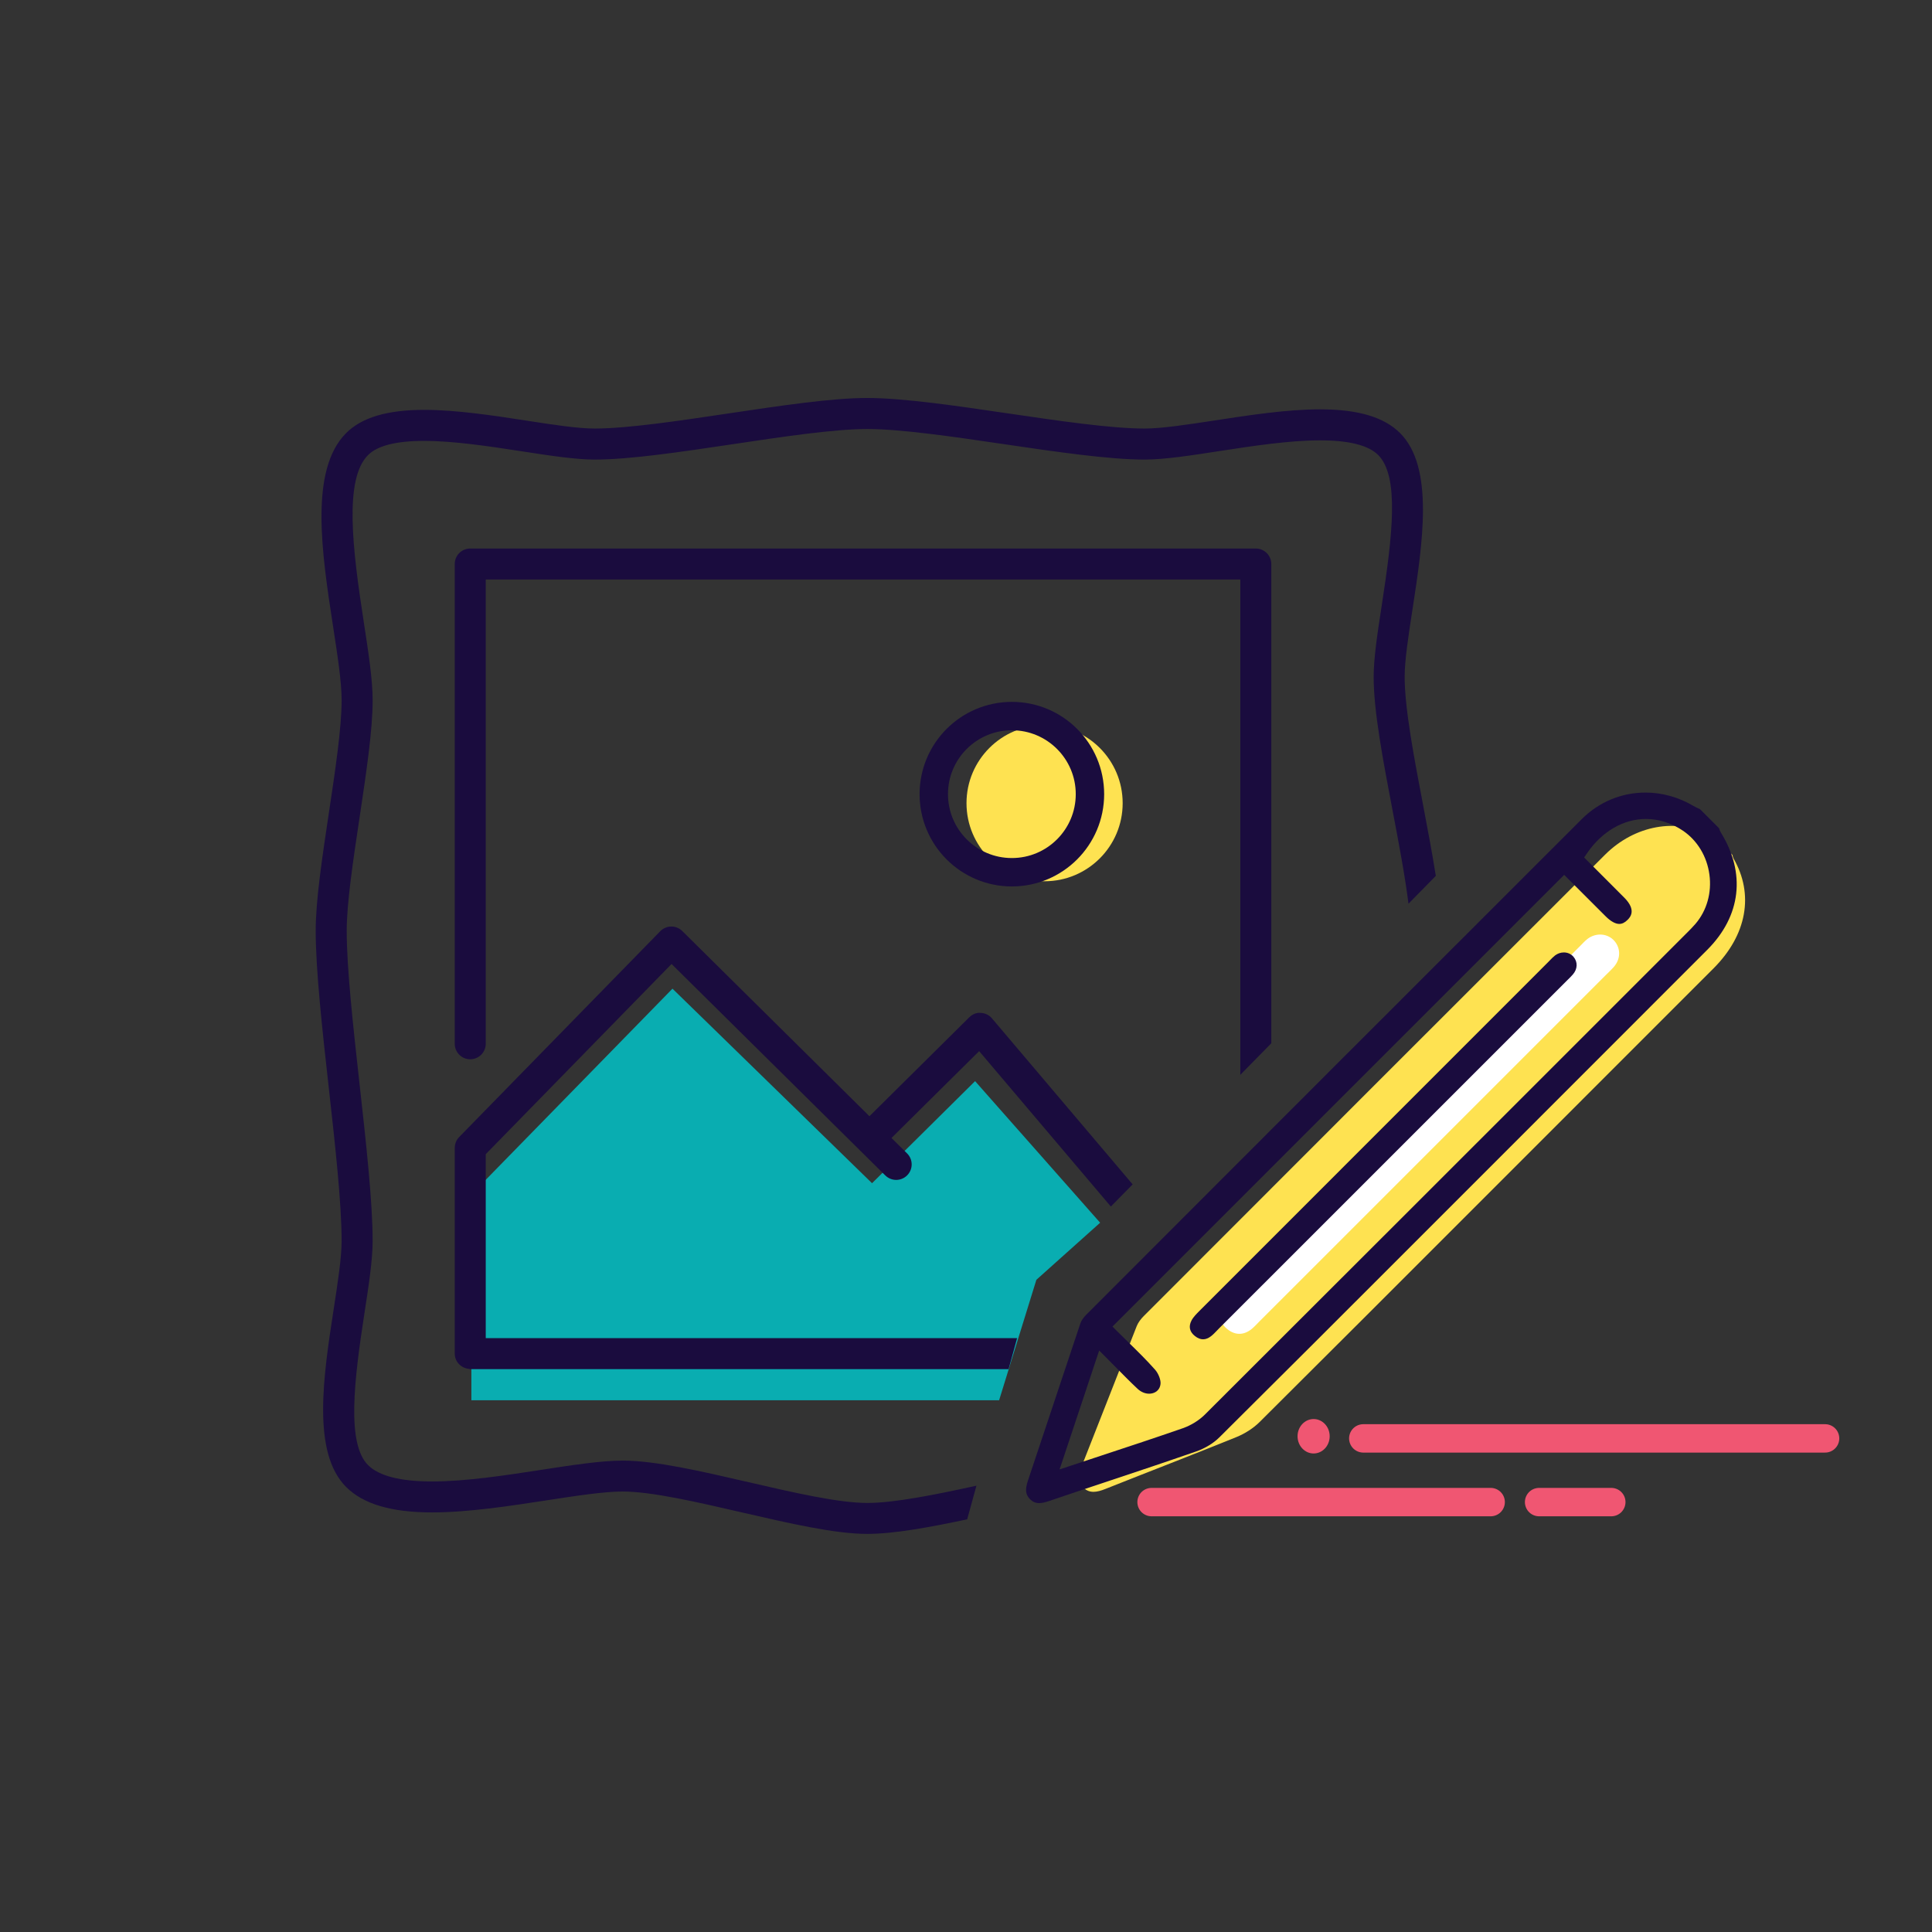 <?xml version="1.0" encoding="utf-8"?>
<!-- Generator: Adobe Illustrator 16.0.0, SVG Export Plug-In . SVG Version: 6.00 Build 0)  -->
<!DOCTYPE svg PUBLIC "-//W3C//DTD SVG 1.1//EN" "http://www.w3.org/Graphics/SVG/1.1/DTD/svg11.dtd">
<svg version="1.1" id="Layer_1" xmlns="http://www.w3.org/2000/svg" xmlns:xlink="http://www.w3.org/1999/xlink" x="0px" y="0px"
	 width="85.04px" height="85.039px" viewBox="0 0 85.04 85.039" enable-background="new 0 0 85.04 85.039" xml:space="preserve">
<rect x="0" y="0" width="85.04" height="85.039" fill="#333333" stroke="none"/>
<g>
	<polygon fill="#09ADB1" points="20.748,52.579 29.6,43.518 38.384,52.081 42.92,47.588 48.424,53.82 45.618,56.332 43.977,61.635 
		20.748,61.635 	"/>
	<circle fill="#FEE251" cx="45.979" cy="35.353" r="3.437"/>
	<g>
		<path fill-rule="evenodd" clip-rule="evenodd" fill="#FEE251" d="M76.256,37.632c0.016,0.052,0.022,0.11,0.048,0.156
			c0.909,1.578,0.591,3.364-0.879,4.835c-3.67,3.674-7.342,7.345-11.014,11.016c-4.802,4.802-4.156,4.161-8.967,8.953
			c-0.282,0.28-0.655,0.514-1.018,0.662c-1.92,0.78-3.851,1.52-5.774,2.286c-0.363,0.145-0.694,0.207-0.961-0.056
			c-0.266-0.264-0.222-0.589-0.075-0.957c0.813-2.051,1.607-4.105,2.419-6.158c0.063-0.158,0.184-0.316,0.311-0.443
			C58.925,49.34,62.062,46.2,70.648,37.622c1.308-1.306,3.172-1.633,4.604-0.846c0.083,0.043,0.172,0.074,0.258,0.11
			C75.76,37.135,76.008,37.384,76.256,37.632z"/>
		<path fill-rule="evenodd" clip-rule="evenodd" fill="#FFFFFF" d="M60.123,53.479c-3.511,3.511-1.171,1.169-4.681,4.679
			c-0.117,0.117-0.229,0.244-0.358,0.348c-0.348,0.274-0.72,0.27-1.056,0.002c-0.337-0.269-0.427-0.639-0.225-1.027
			c0.098-0.187,0.256-0.346,0.407-0.497c7.066-7.07,8.282-8.286,15.35-15.353c0.105-0.106,0.207-0.22,0.325-0.31
			c0.379-0.283,0.888-0.236,1.177,0.098c0.283,0.327,0.276,0.792-0.024,1.138c-0.109,0.126-0.232,0.239-0.351,0.357
			C67.166,46.436,63.644,49.956,60.123,53.479z"/>
		<g>
			<path fill="#1A0C3E" d="M68.835,41.923c-0.136,0-0.27,0.045-0.385,0.131c-0.079,0.06-0.149,0.134-0.221,0.208l-0.074,0.076
				c-7.068,7.067-8.284,8.283-15.35,15.354c-0.138,0.138-0.28,0.28-0.358,0.43c-0.139,0.267-0.088,0.498,0.152,0.688
				c0.241,0.19,0.476,0.189,0.716-0.003c0.086-0.067,0.161-0.147,0.237-0.226l0.098-0.101l15.345-15.343
				c0.082-0.08,0.164-0.159,0.238-0.246c0.21-0.24,0.22-0.554,0.024-0.78C69.151,41.99,69.003,41.923,68.835,41.923z"/>
		</g>
		<g>
			<path fill="#1A0C3E" d="M72.427,34.886c0.735,0,1.468,0.205,2.117,0.591c0.078,0.046,0.159,0.083,0.241,0.12l0.045,0.021
				l0.837,0.837c0.016,0.052,0.036,0.116,0.075,0.182c1.112,1.794,0.896,3.679-0.595,5.171c-2.892,2.896-5.786,5.79-8.681,8.685
				l-3.156,3.156l-2.798,2.798c-2.356,2.357-2.87,2.871-6.839,6.82c-0.261,0.26-0.633,0.485-1.019,0.62
				c-1.313,0.456-2.63,0.896-3.946,1.334c-0.846,0.28-1.689,0.562-2.532,0.849c-0.183,0.062-0.322,0.091-0.439,0.091
				c-0.155,0-0.277-0.052-0.395-0.168c-0.203-0.202-0.229-0.426-0.094-0.826c0.396-1.179,0.789-2.36,1.18-3.54
				c0.374-1.124,0.747-2.248,1.126-3.373c0.04-0.121,0.131-0.257,0.257-0.383l0.127-0.126c9.123-9.133,12.506-12.519,21.691-21.695
				C70.382,35.298,71.375,34.886,72.427,34.886 M71.275,40.668c-0.171,0-0.377-0.114-0.595-0.33
				c-0.389-0.387-0.776-0.775-1.173-1.172l-0.465-0.465l-0.192-0.193l-0.193,0.193l-9.764,9.763l-9.733,9.734l-0.192,0.192
				l0.192,0.193c0.167,0.166,0.333,0.328,0.497,0.49c0.422,0.412,0.819,0.801,1.19,1.221c0.146,0.168,0.255,0.452,0.235,0.623
				c-0.036,0.317-0.291,0.429-0.499,0.429c-0.181,0-0.362-0.076-0.51-0.215c-0.308-0.288-0.604-0.588-0.919-0.908l-0.46-0.465
				l-0.312-0.312l-0.14,0.418l-0.945,2.84l-0.486,1.458l-0.172,0.517l0.518-0.172l1.302-0.431c1.229-0.405,2.422-0.799,3.607-1.211
				c0.358-0.125,0.714-0.346,0.973-0.604c7.779-7.766,11.189-11.175,17.77-17.757l3.39-3.39l0.043-0.042
				c0.132-0.132,0.264-0.265,0.386-0.406c0.498-0.581,0.724-1.372,0.614-2.171c-0.107-0.801-0.535-1.507-1.172-1.935
				c-0.499-0.334-1.059-0.512-1.619-0.512c-0.993,0-1.939,0.549-2.595,1.508l-0.128,0.187l0.159,0.16l0.432,0.431
				c0.393,0.392,0.787,0.785,1.179,1.181c0.554,0.559,0.244,0.87,0.144,0.972C71.52,40.61,71.4,40.668,71.275,40.668"/>
		</g>
	</g>
	<g>
		
			<line fill="none" stroke="#F05672" stroke-width="1.25" stroke-linecap="round" stroke-linejoin="round" stroke-miterlimit="10" x1="50.688" y1="66.117" x2="65.614" y2="66.117"/>
		
			<line fill="none" stroke="#F05672" stroke-width="1.25" stroke-linecap="round" stroke-linejoin="round" stroke-miterlimit="10" x1="67.746" y1="66.117" x2="70.924" y2="66.117"/>
		
			<line fill="none" stroke="#F05672" stroke-width="1.25" stroke-linecap="round" stroke-linejoin="round" stroke-miterlimit="10" x1="60.007" y1="63.313" x2="80.334" y2="63.313"/>
		<ellipse fill="#F05672" cx="57.821" cy="63.219" rx="0.707" ry="0.758"/>
	</g>
	<path fill="#1A0C3E" d="M55.958,24.826c0-0.377-0.306-0.682-0.683-0.682H20.698c-0.376,0-0.682,0.305-0.682,0.682v21.117
		c0,0.377,0.306,0.683,0.682,0.683c0.377,0,0.683-0.306,0.683-0.683V25.507h33.213v21.804l1.364-1.389V24.826z"/>
	<path fill="#1A0C3E" d="M48.896,53.108l0.959-0.976l-6.193-7.308c-0.122-0.146-0.301-0.232-0.49-0.24
		c-0.191-0.021-0.375,0.062-0.51,0.196l-4.392,4.352l-8.24-8.153c-0.128-0.126-0.301-0.197-0.479-0.197c-0.002,0-0.004,0-0.006,0
		c-0.182,0.002-0.355,0.076-0.482,0.206l-8.852,9.061c-0.125,0.127-0.194,0.299-0.194,0.477v9.057c0,0.35,0.268,0.628,0.607,0.667
		c0.025,0.004,0.048,0.016,0.074,0.016h23.696L44.77,58.9H21.381v-7.096v-1.001l8.179-8.372l9.226,9.129l0.181,0.178
		c0.268,0.264,0.699,0.264,0.964-0.005c0.266-0.268,0.263-0.699-0.005-0.965l-0.171-0.169l-0.515-0.509l3.859-3.823L48.896,53.108z"
		/>
	<path fill="#1A0C3E" d="M38.173,66.155c-1.265,0-3.271-0.463-5.212-0.912c-2.129-0.492-4.122-0.952-5.55-0.952
		c-0.945,0-2.218,0.195-3.565,0.403c-1.567,0.242-3.343,0.515-4.827,0.515c-1.392,0-2.34-0.243-2.817-0.718
		c-0.952-0.953-0.618-3.711-0.159-6.697c0.185-1.198,0.359-2.329,0.359-3.168c0-1.74-0.292-4.355-0.573-6.885
		c-0.28-2.522-0.568-5.105-0.568-6.775c0-1.214,0.286-3.118,0.563-4.959c0.298-1.993,0.579-3.864,0.579-5.182
		c0-0.905-0.189-2.136-0.39-3.439c-0.506-3.274-0.87-6.299,0.189-7.357c0.412-0.413,1.243-0.622,2.469-0.622
		c1.31,0,2.881,0.241,4.269,0.454c1.259,0.194,2.394,0.368,3.23,0.368c1.549,0,3.757-0.33,6.093-0.678
		c2.196-0.329,4.458-0.667,5.911-0.667c1.479,0,3.78,0.338,6.006,0.665c2.272,0.334,4.621,0.68,6.203,0.68
		c0.866,0,2.042-0.181,3.287-0.373c1.44-0.222,3.071-0.473,4.438-0.473c1.267,0,2.127,0.217,2.556,0.646
		c0.94,0.941,0.627,3.557,0.155,6.625c-0.184,1.188-0.355,2.308-0.355,3.138c0,1.515,0.408,3.656,0.84,5.922
		c0.269,1.411,0.541,2.849,0.693,4.064l1.203-1.225c-0.153-0.969-0.352-2.015-0.556-3.095c-0.402-2.105-0.816-4.282-0.816-5.667
		c0-0.723,0.164-1.793,0.339-2.927c0.454-2.951,0.97-6.293-0.54-7.801c-0.702-0.703-1.853-1.045-3.519-1.045
		c-1.467,0-3.152,0.26-4.641,0.489c-1.224,0.187-2.332,0.356-3.084,0.356c-1.479,0-3.779-0.338-6.006-0.665
		c-2.271-0.334-4.622-0.68-6.203-0.68c-1.55,0-3.757,0.329-6.094,0.678c-2.196,0.328-4.457,0.667-5.91,0.667
		c-0.737,0-1.827-0.168-2.98-0.346c-1.455-0.224-3.093-0.476-4.519-0.476c-1.625,0-2.747,0.334-3.434,1.021
		c-1.634,1.634-1.07,5.295-0.574,8.524c0.193,1.253,0.375,2.435,0.375,3.237c0,1.215-0.285,3.122-0.563,4.965
		c-0.298,1.985-0.579,3.857-0.579,5.176c0,1.742,0.291,4.361,0.573,6.89c0.281,2.52,0.568,5.102,0.568,6.77
		c0,0.731-0.166,1.813-0.343,2.957c-0.458,2.979-0.979,6.352,0.542,7.871c0.753,0.753,1.99,1.119,3.782,1.119
		c1.584,0,3.411-0.281,5.022-0.528c1.314-0.202,2.538-0.391,3.37-0.391c1.266,0,3.28,0.465,5.226,0.915
		c2.115,0.488,4.111,0.95,5.536,0.95c1.169,0,2.717-0.284,4.4-0.641l0.408-1.481C41.16,65.793,39.362,66.155,38.173,66.155z"/>
	
		<circle fill="none" stroke="#1A0C3E" stroke-width="1.25" stroke-linecap="round" stroke-linejoin="round" stroke-miterlimit="10" cx="44.539" cy="34.956" r="3.437"/>
</g>
</svg>

